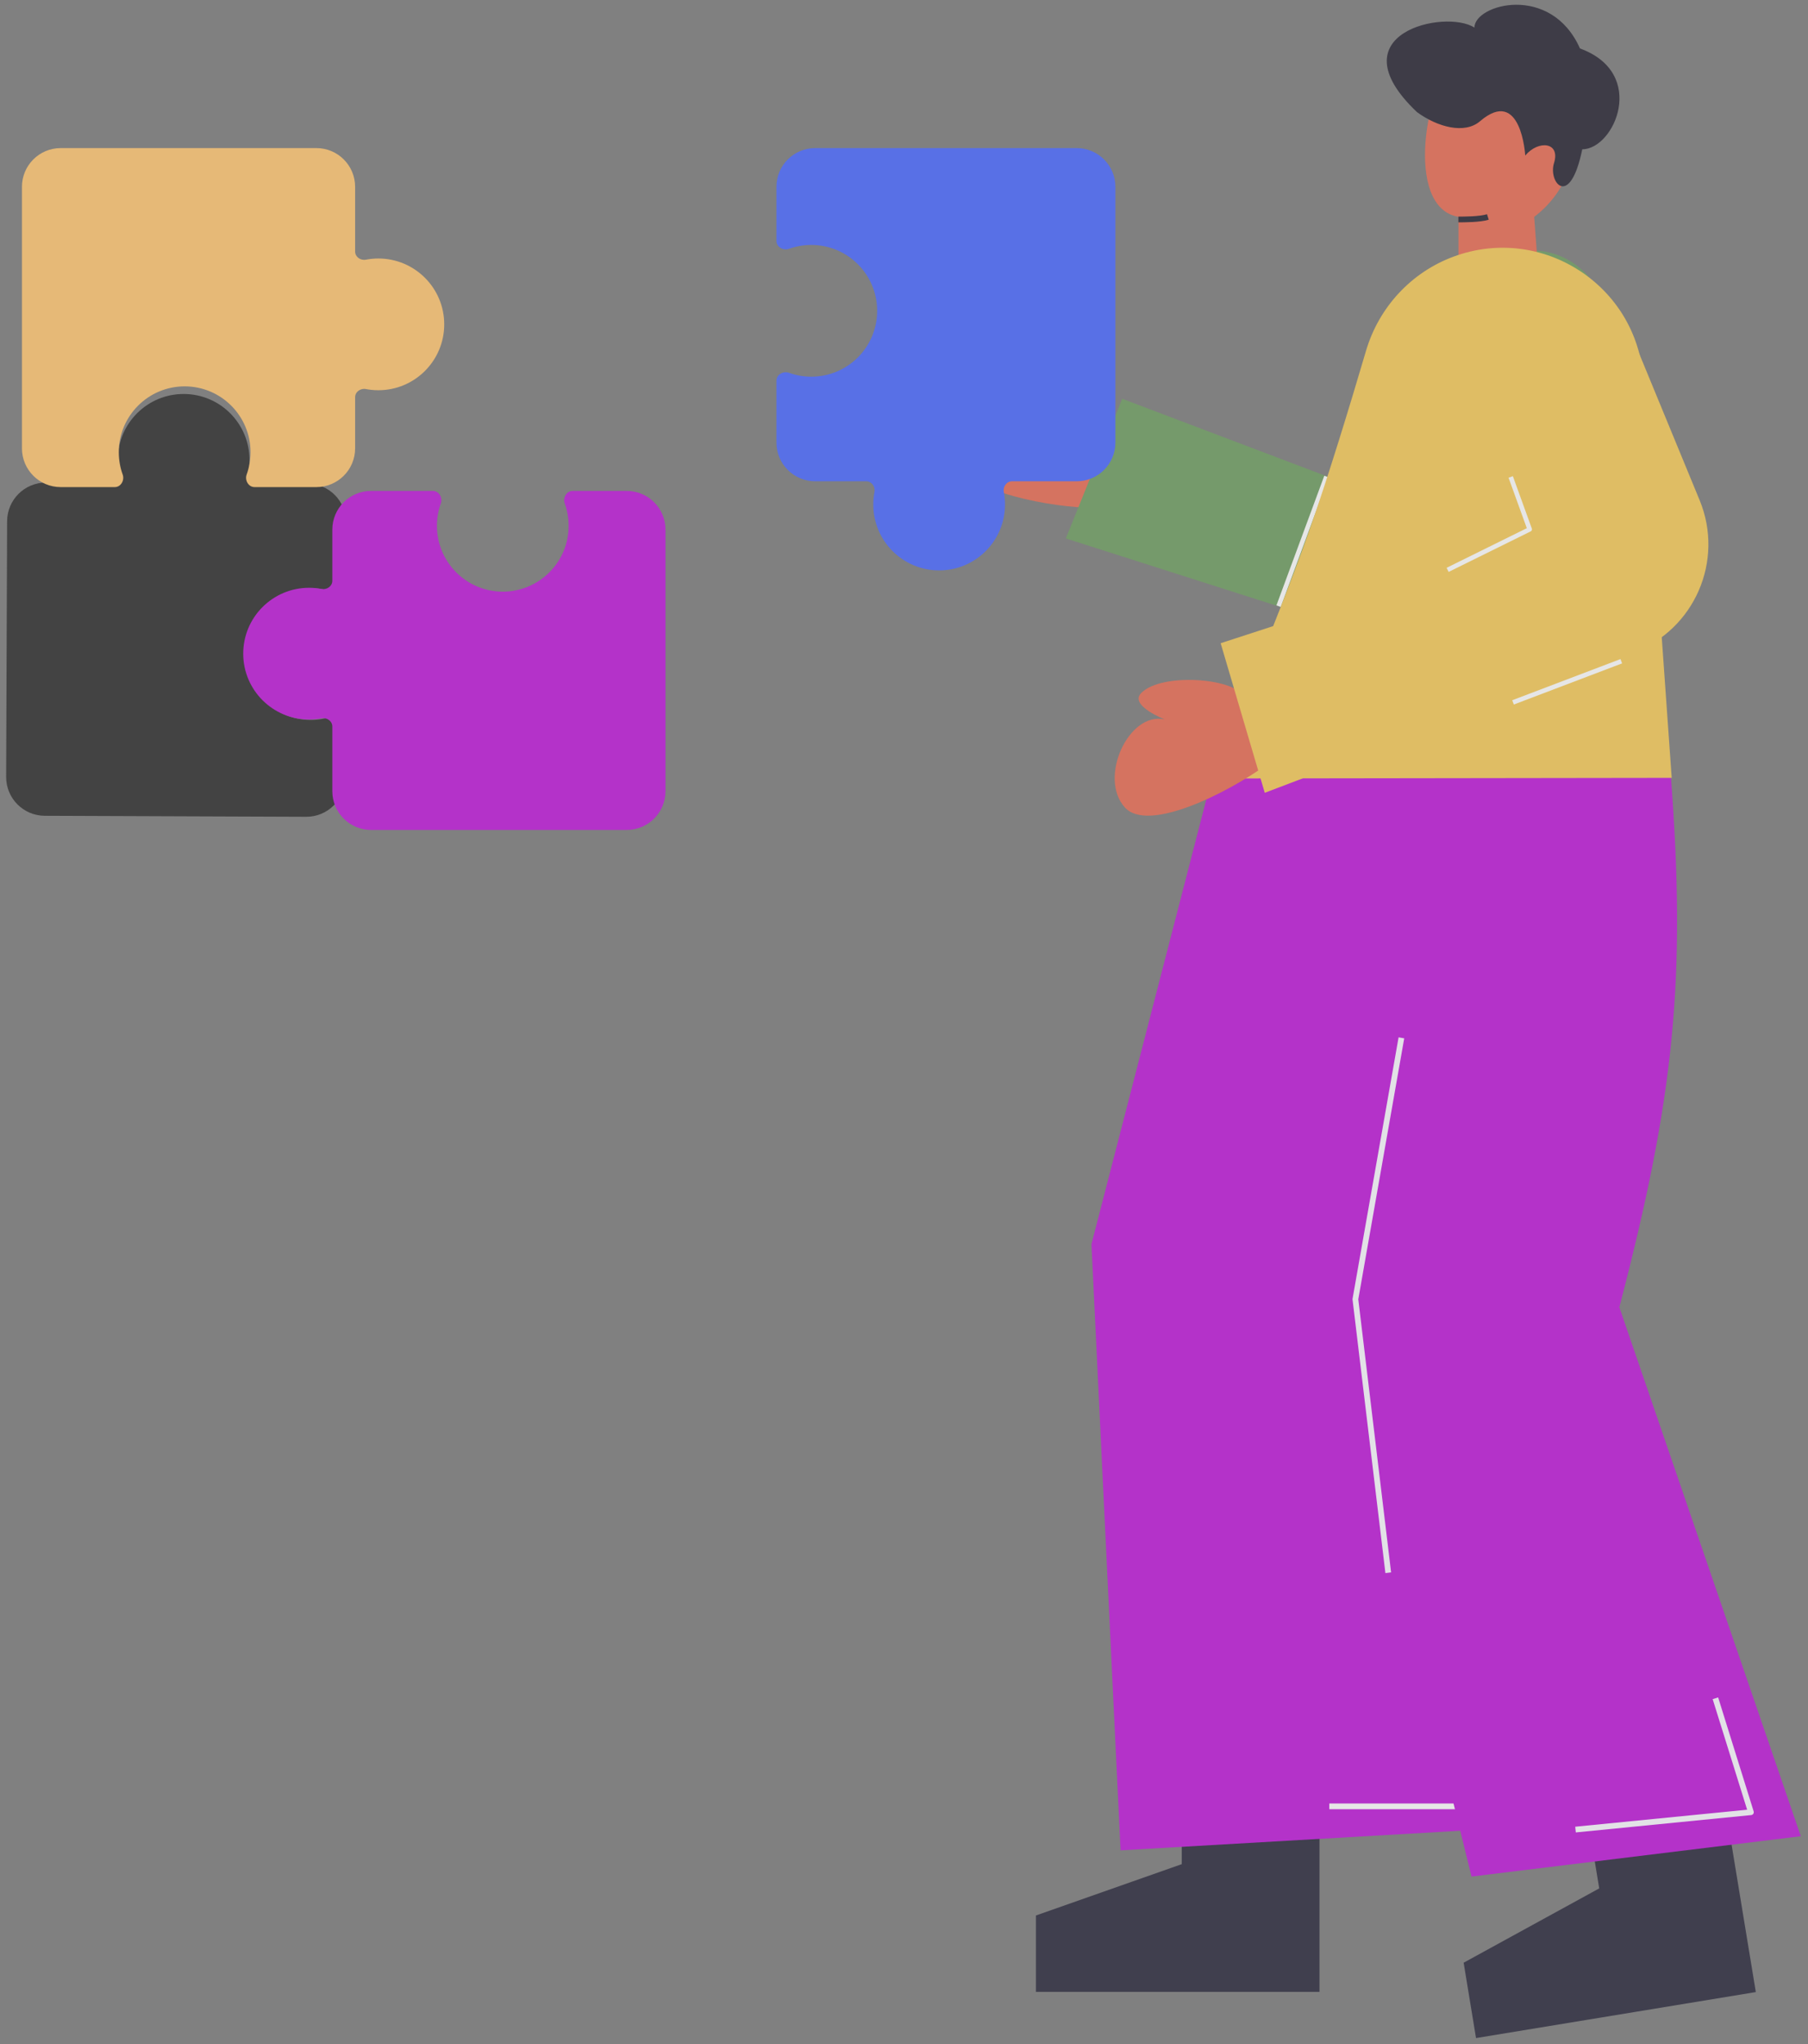 <svg width="253" height="286" viewBox="0 0 253 286" fill="none" xmlns="http://www.w3.org/2000/svg">
<rect x="0" y="0" width="253" height="286" fill="#808080" stroke="none"/>
<g opacity="0.8">
<path d="M151.947 71.032C145.559 70.757 133.759 68.332 133.436 63.676C133.061 58.282 141.923 53.805 145.027 57.67C144.154 56.042 142.874 53.118 144.811 52.912C148.698 52.496 155.752 59.062 155.314 61.739L151.947 71.032Z" fill="#EA6F57"/>
<path d="M157.035 55.795L149.141 75.337L197.056 90.629C207.234 93.878 217.928 87.351 219.692 76.814L224.651 47.204C225.884 39.838 219.204 33.6 211.94 35.334C208.329 36.197 205.448 38.913 204.376 42.467L195.908 70.523L157.035 55.795Z" fill="#72A065"/>
<path fill-rule="evenodd" clip-rule="evenodd" d="M179.218 84.923L185.914 66.789L185.312 66.567L178.616 84.701L179.218 84.923Z" fill="#72A065"/>
<path fill-rule="evenodd" clip-rule="evenodd" d="M179.218 84.923L185.914 66.789L185.312 66.567L178.616 84.701L179.218 84.923Z" fill="white"/>
<path fill-rule="evenodd" clip-rule="evenodd" d="M183.045 96.785L184.959 78.205L184.32 78.139L182.406 96.719L183.045 96.785Z" fill="#4F5BCC"/>
<path d="M214.022 13.989L220.729 18.971C220.729 19.846 219.737 23.027 219.241 24.508C218.443 26.549 216.752 28.812 214.686 30.338L215.474 41.044L204.088 41.044L204.088 30.338C196.293 29.044 199.702 11.037 203.737 8.373L214.022 13.989Z" fill="#EA6F57"/>
<path fill-rule="evenodd" clip-rule="evenodd" d="M204.076 31.11H204.075V30.307C204.469 30.307 205.211 30.307 205.993 30.264C206.785 30.22 207.577 30.134 208.085 29.975L208.324 30.741C207.712 30.932 206.832 31.021 206.037 31.065C205.232 31.11 204.471 31.11 204.076 31.11Z" fill="#2D2B38"/>
<path d="M221.091 6.781C217.024 -2.364 206.323 0.593 206.323 3.862C202.285 1.228 186.659 4.649 198.274 15.678C201.161 17.797 204.957 18.803 207.102 16.965C212.874 12.021 213.434 21.762 213.434 21.762C215.267 19.565 218.393 19.86 217.456 22.826C216.617 25.482 219.665 29.374 221.412 20.888C225.918 20.888 230.579 10.235 221.091 6.781Z" fill="#2D2B38"/>
<path d="M184.639 278.696L184.639 256.711L165.37 256.711L165.37 260.828L144.962 268.01L144.962 278.696L160.99 278.696L167.822 278.696L172.902 278.696L184.639 278.696Z" fill="#2F2E41"/>
<path d="M245.698 278.725L242.131 257.032L223.117 260.158L223.785 264.22L204.813 274.618L206.546 285.162L222.362 282.562L229.104 281.454L234.116 280.629L245.698 278.725Z" fill="#2F2E41"/>
<path d="M156.805 258.896L204.426 256.15L191.964 177.879L205.629 106.469L169.917 107.544L152.733 174.077L156.805 258.896Z" fill="#C01EDB"/>
<path fill-rule="evenodd" clip-rule="evenodd" d="M206.466 236.724L209.619 252.664C209.642 252.782 209.611 252.904 209.535 252.997C209.459 253.09 209.345 253.143 209.225 253.143H186.015V252.341H208.737L205.679 236.879L206.466 236.724Z" fill="white"/>
<path d="M205.915 262.564L251.992 256.92L226.601 182.907C234.252 153.545 235.998 137.213 233.792 108.344L191.006 108.344L187.479 187.699L205.915 262.564Z" fill="#C01EDB"/>
<path fill-rule="evenodd" clip-rule="evenodd" d="M240.426 237.501L245.395 253.442C245.431 253.557 245.413 253.682 245.347 253.783C245.28 253.883 245.172 253.948 245.052 253.96L220.506 256.389L220.427 255.59L244.483 253.211L239.66 237.74L240.426 237.501Z" fill="#FAFAFF"/>
<path fill-rule="evenodd" clip-rule="evenodd" d="M190.07 181.792L196.498 145.282L195.708 145.143L189.26 181.769L193.865 220.104L194.662 220.008L190.07 181.792Z" fill="#FAFAFF"/>
<path d="M169.375 108.924L233.927 108.836L229.976 53.05C229.046 39.922 215.788 31.351 203.435 35.893C197.48 38.083 192.944 42.997 191.151 49.084C188.97 56.494 185.87 66.696 183.179 74.327C178.342 88.046 169.375 108.924 169.375 108.924Z" fill="#F6CC5C"/>
<path fill-rule="evenodd" clip-rule="evenodd" d="M211.836 98.576L226.985 92.818L226.757 92.218L211.608 97.976L211.836 98.576Z" fill="#F6CC5C"/>
<path fill-rule="evenodd" clip-rule="evenodd" d="M211.836 98.576L226.985 92.818L226.757 92.218L211.608 97.976L211.836 98.576Z" fill="white"/>
<path fill-rule="evenodd" clip-rule="evenodd" d="M172.804 108.794L172 105.667L172.622 105.507L173.426 108.634L172.804 108.794Z" fill="#F6CC5C"/>
<path fill-rule="evenodd" clip-rule="evenodd" d="M172.804 108.794L172 105.667L172.622 105.507L173.426 108.634L172.804 108.794Z" fill="white"/>
<path d="M177.166 107.044C171.808 110.931 160.676 116.558 157.418 112.99C153.643 108.856 157.949 99.522 162.954 100.659C161.199 99.901 158.279 98.353 159.717 96.939C162.603 94.1 172.55 94.886 173.916 97.34L177.166 107.044Z" fill="#EA6F57"/>
<path d="M170.81 89.997L176.983 110.927L228.621 91.297C237.144 88.057 241.312 78.422 237.837 69.992L227.687 45.369C224.698 38.118 215.002 36.778 210.158 42.946C208.225 45.407 207.523 48.617 208.252 51.661L214.062 75.912L170.81 89.997Z" fill="#F6CC5C"/>
<path fill-rule="evenodd" clip-rule="evenodd" d="M211.701 66.625L214.353 73.953C214.409 74.107 214.34 74.278 214.194 74.35L202.713 80.022L202.429 79.446L213.652 73.902L211.098 66.844L211.701 66.625Z" fill="white"/>
<path fill-rule="evenodd" clip-rule="evenodd" d="M34.266 91.48C34.247 96.569 38.357 100.711 43.447 100.73C44.543 100.734 45.595 100.547 46.571 100.2C47.374 99.914 48.327 100.458 48.324 101.309L48.295 108.88C48.284 111.874 45.847 114.292 42.853 114.281L6.262 114.142C3.268 114.131 0.85 111.694 0.861 108.701L0.997 72.922C1.008 69.928 3.444 67.51 6.438 67.521L15.489 67.556C16.247 67.558 16.778 66.798 16.638 66.053C16.532 65.487 16.477 64.903 16.479 64.307C16.498 59.217 20.64 55.107 25.73 55.126C30.82 55.145 34.93 59.287 34.911 64.376C34.908 64.973 34.849 65.557 34.739 66.121C34.593 66.865 35.118 67.63 35.876 67.633L43.03 67.66C46.024 67.671 48.442 70.108 48.43 73.101L48.398 81.757C48.394 82.608 47.437 83.144 46.637 82.853C45.663 82.498 44.613 82.303 43.517 82.299C38.427 82.279 34.285 86.39 34.266 91.48Z" fill="#333333"/>
<path fill-rule="evenodd" clip-rule="evenodd" d="M70.356 82.783C75.445 82.783 79.572 78.657 79.572 73.567C79.572 72.471 79.38 71.42 79.029 70.445C78.741 69.643 79.281 68.688 80.132 68.688L87.703 68.688C90.697 68.688 93.124 71.115 93.124 74.109V110.701C93.124 113.695 90.697 116.122 87.703 116.122H51.924C48.93 116.122 46.503 113.695 46.503 110.701V101.65C46.503 100.892 45.74 100.364 44.996 100.507C44.431 100.616 43.847 100.672 43.25 100.672C38.161 100.672 34.035 96.546 34.035 91.457C34.035 86.367 38.161 82.241 43.25 82.241C43.847 82.241 44.431 82.297 44.996 82.406C45.74 82.549 46.503 82.021 46.503 81.263V74.109C46.503 71.115 48.93 68.688 51.924 68.688H60.579C61.431 68.688 61.971 69.643 61.682 70.445C61.331 71.42 61.14 72.471 61.14 73.567C61.14 78.657 65.266 82.783 70.356 82.783Z" fill="#C01EDB"/>
<path fill-rule="evenodd" clip-rule="evenodd" d="M122.743 43.488C122.743 38.398 118.617 34.272 113.527 34.272C112.431 34.272 111.38 34.464 110.405 34.815C109.604 35.103 108.648 34.563 108.648 33.712L108.648 26.141C108.648 23.147 111.076 20.72 114.069 20.72L150.662 20.72C153.655 20.72 156.083 23.147 156.083 26.141L156.083 61.92C156.083 64.914 153.655 67.341 150.662 67.341L141.61 67.341C140.852 67.341 140.325 68.104 140.467 68.848C140.576 69.413 140.633 69.997 140.633 70.594C140.633 75.683 136.507 79.809 131.417 79.809C126.327 79.809 122.201 75.683 122.201 70.594C122.201 69.997 122.258 69.413 122.366 68.848C122.509 68.104 121.982 67.341 121.224 67.341L114.069 67.341C111.076 67.341 108.648 64.914 108.648 61.92L108.648 53.265C108.648 52.413 109.604 51.873 110.405 52.161C111.38 52.513 112.431 52.704 113.527 52.704C118.617 52.704 122.743 48.578 122.743 43.488Z" fill="#4E6BFF"/>
<path fill-rule="evenodd" clip-rule="evenodd" d="M25.84 54.059C20.751 54.059 16.625 58.185 16.625 63.275C16.625 64.371 16.816 65.422 17.167 66.397C17.456 67.198 16.916 68.154 16.064 68.154L8.493 68.154C5.499 68.154 3.072 65.727 3.072 62.733L3.072 26.14C3.072 23.146 5.499 20.72 8.493 20.72L44.272 20.72C47.266 20.72 49.693 23.146 49.693 26.14L49.693 35.192C49.693 35.95 50.456 36.477 51.2 36.334C51.766 36.226 52.349 36.169 52.946 36.169C58.036 36.169 62.162 40.295 62.162 45.385C62.162 50.475 58.036 54.601 52.946 54.601C52.349 54.601 51.766 54.544 51.2 54.436C50.456 54.293 49.693 54.821 49.693 55.578L49.693 62.733C49.693 65.727 47.266 68.154 44.272 68.154L35.617 68.154C34.765 68.154 34.225 67.198 34.514 66.397C34.865 65.422 35.056 64.371 35.056 63.275C35.056 58.185 30.93 54.059 25.84 54.059Z" fill="#FFC774"/>
</g>
</svg>
